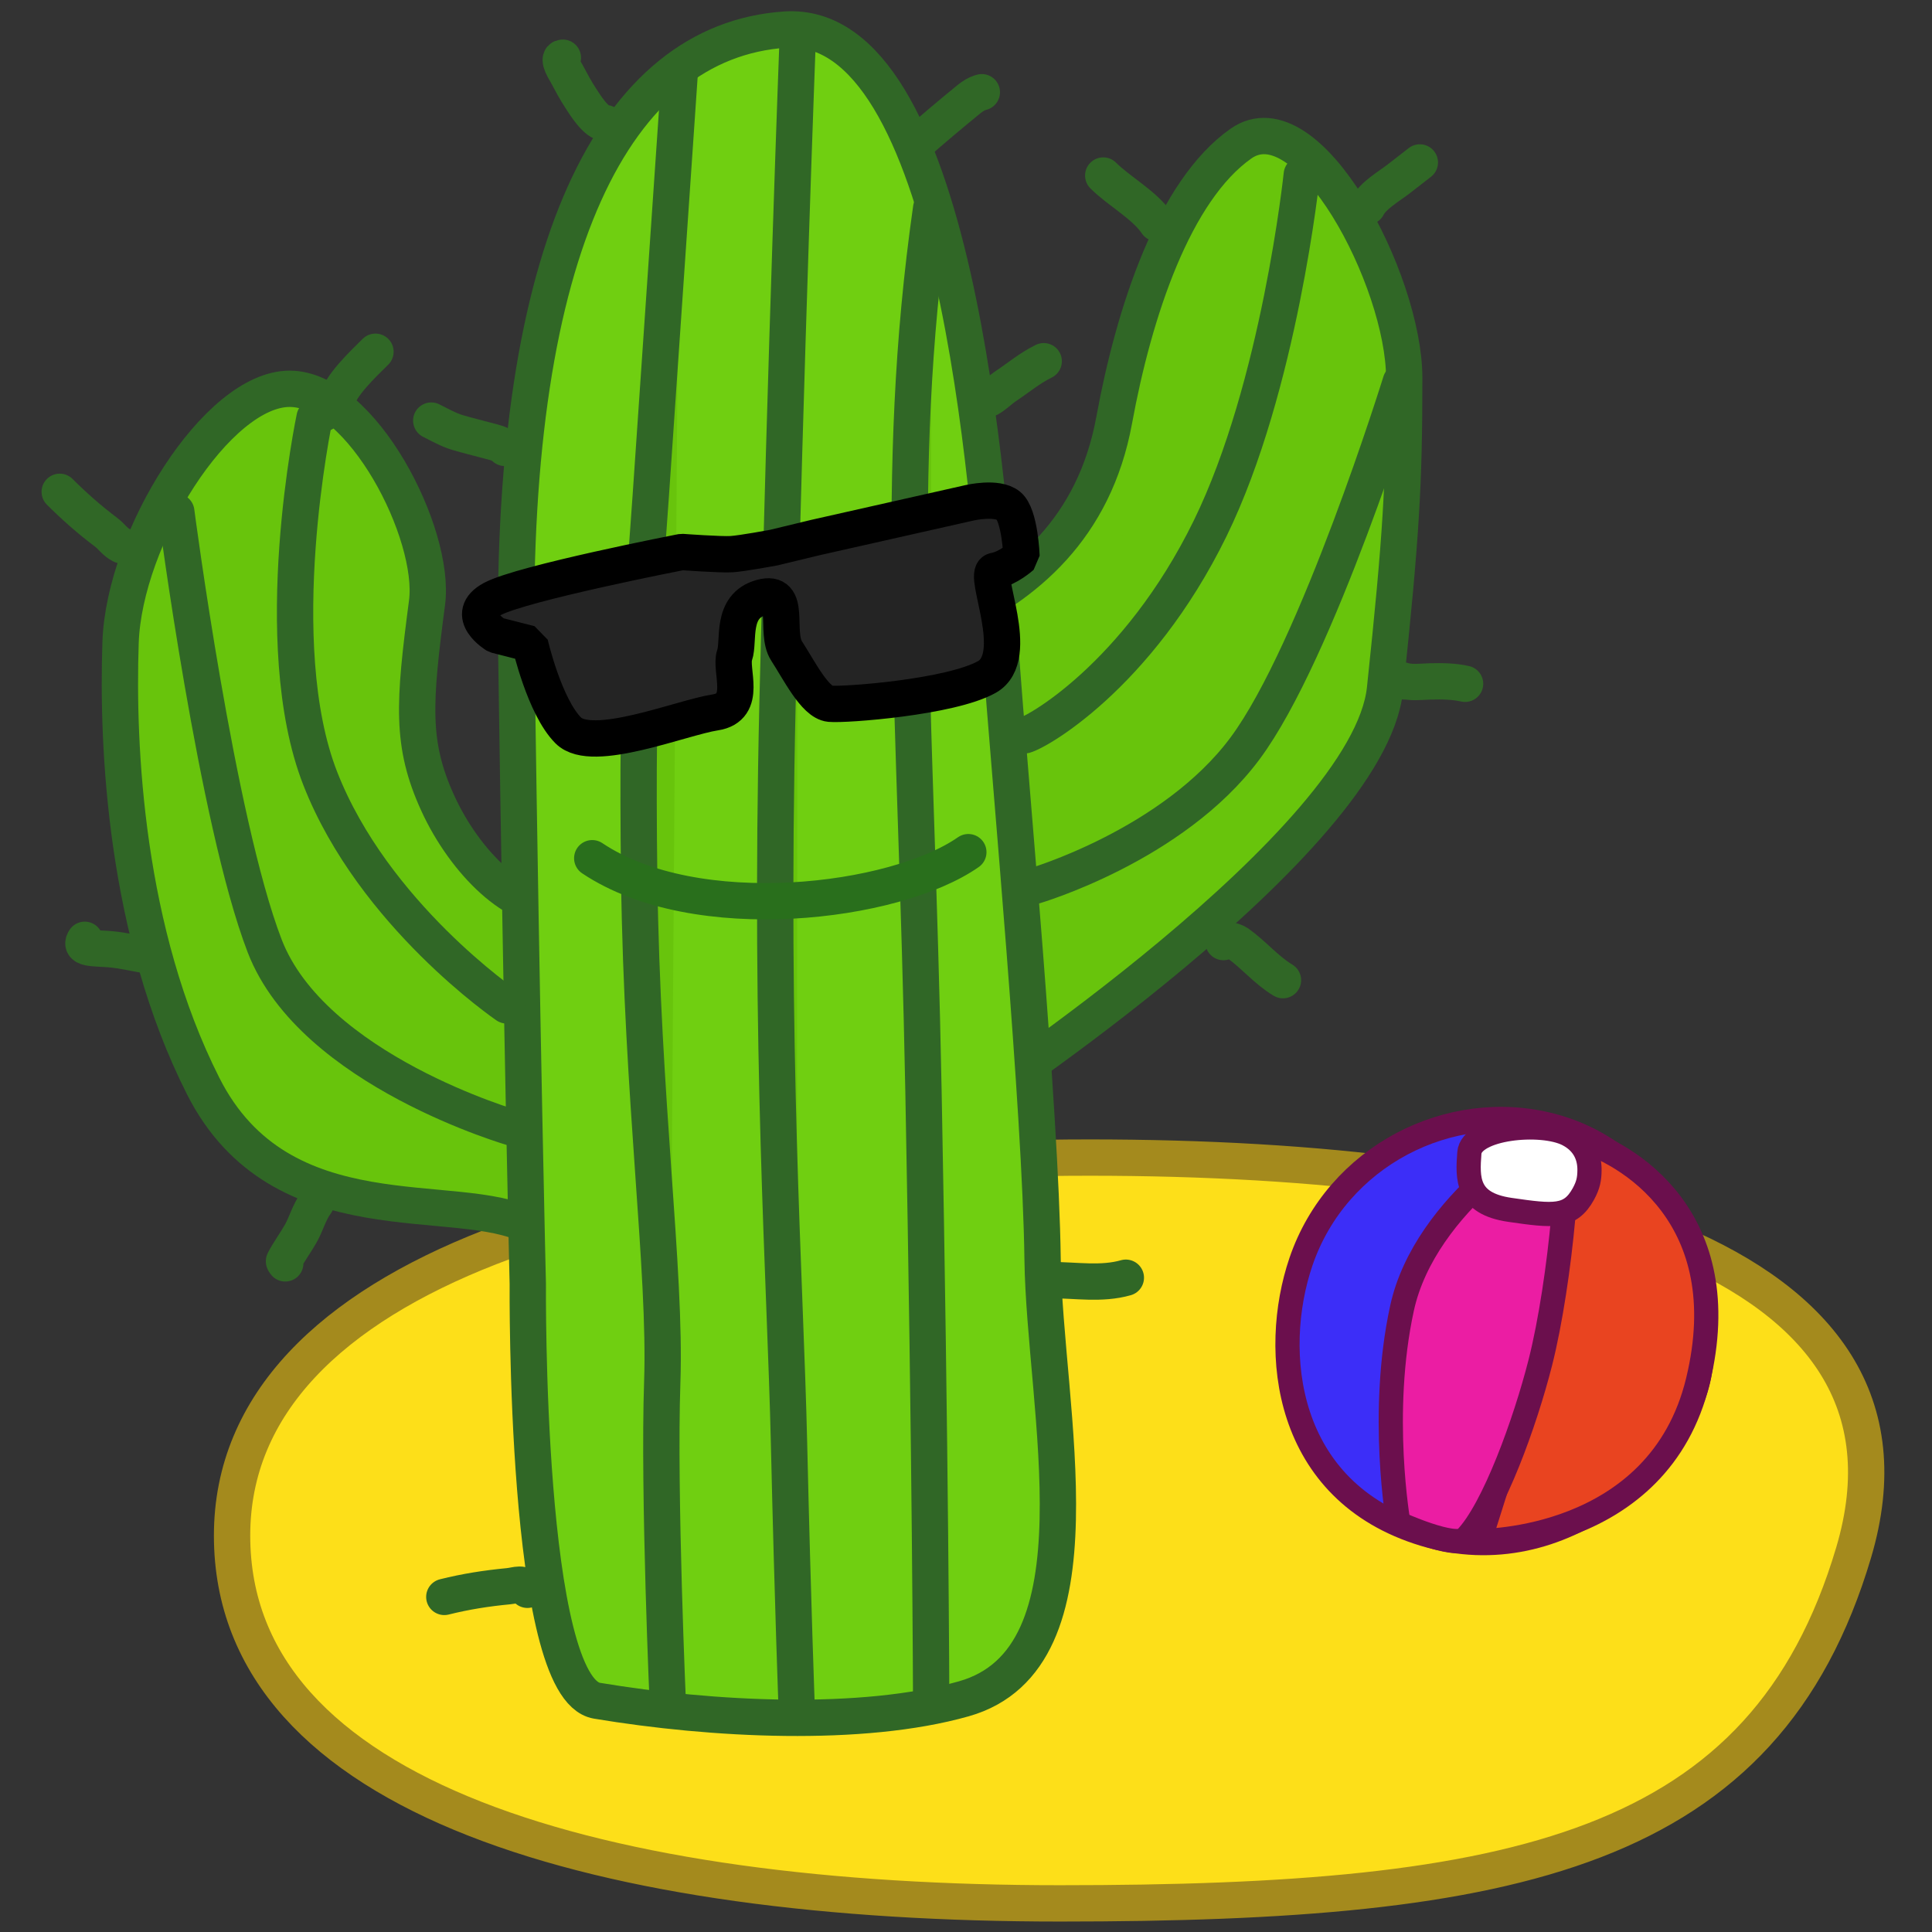 <?xml version="1.0" encoding="UTF-8" standalone="no"?>
<!DOCTYPE svg PUBLIC "-//W3C//DTD SVG 1.1//EN" "http://www.w3.org/Graphics/SVG/1.1/DTD/svg11.dtd">
<!-- Created with Vectornator (http://vectornator.io/) -->
<svg height="100%" stroke-miterlimit="10" style="fill-rule:nonzero;clip-rule:evenodd;stroke-linecap:round;stroke-linejoin:round;" version="1.1" viewBox="0 0 1024 1024" width="100%" xml:space="preserve" xmlns="http://www.w3.org/2000/svg" xmlns:vectornator="http://vectornator.io" xmlns:xlink="http://www.w3.org/1999/xlink">
<rect x="0" y="0" width="1024" height="1024" fill="#333333" stroke="none"/>
<defs/>
<g id="Ebene-3" vectornator:layerName="Ebene 3">
<g opacity="1">
<path d="M123.001 813.897C123.001 673.585 335.676 613.537 577.383 613.537C819.089 613.537 1029.61 664.195 982.458 822.924C935.31 981.654 803.434 1008.83 561.727 1008.83C320.021 1008.83 123.001 954.208 123.001 813.897Z" fill="#fddf19" fill-rule="nonzero" opacity="1" stroke="#a48a1d" stroke-linecap="butt" stroke-linejoin="bevel" stroke-width="19.253"/>
<path d="M280.761 649.955C242.413 629.822 148.911 657.125 107.687 575.635C66.463 494.145 61.992 396.063 63.909 340.458C65.827 284.853 115.152 206.071 153.501 206.071C191.849 206.071 231.131 282.987 226.337 319.418C219.324 372.723 217.709 394.436 232.09 425.834C246.47 457.231 274.272 484.315 295.364 480.48C316.455 476.645 319.109 670.088 280.761 649.955Z" fill="#68c40c" fill-rule="nonzero" opacity="1" stroke="#306726" stroke-linecap="round" stroke-linejoin="bevel" stroke-width="19.253"/>
<path d="M503.998 328.596C543.305 310.38 579.99 280.237 590.536 222.715C601.081 165.193 622.257 101.037 657.729 76.111C693.201 51.185 744.266 148.547 744.266 200.317C744.266 256.347 742.714 283.757 734.085 365.247C725.457 446.736 515.197 585.152 515.197 585.152C515.197 585.152 454.41 351.576 503.998 328.596Z" fill="#68c40c" fill-rule="nonzero" opacity="1" stroke="#306726" stroke-linecap="round" stroke-linejoin="bevel" stroke-width="19.253"/>
<path d="M316.394 901.421C377.479 911.602 456.889 915.675 510.848 900.403C586.93 878.871 553.607 746.673 552.589 667.262C551.571 587.852 535.456 415.46 530.191 343.512C524.083 260.029 506.775 9.581 416.166 15.689C325.557 21.798 270.58 131.751 273.634 344.53C276.689 557.309 279.743 680.497 279.743 680.497C279.743 680.497 277.904 895.006 316.394 901.421Z" fill="#70cf11" fill-rule="nonzero" opacity="1" stroke="#306726" stroke-linecap="round" stroke-linejoin="bevel" stroke-width="19.253"/>
<path d="M354.063 905.494C354.063 905.494 348.972 791.468 351.009 732.42C353.045 673.371 340.319 583.016 338.792 465.682C337.264 348.348 341.489 312.884 344.9 263.084C349.991 188.763 360.171 40.123 360.171 40.123" fill="#68c40c" fill-rule="nonzero" opacity="1" stroke="#306726" stroke-linecap="round" stroke-linejoin="bevel" stroke-width="19.253"/>
<path d="M422.789 20.601C422.789 20.601 416.42 187.491 412.094 373.036C407.767 558.582 416.166 677.443 418.202 764.998C420.238 852.553 422.274 905.494 422.274 905.494" fill="#68c40c" fill-rule="nonzero" opacity="1" stroke="#306726" stroke-linecap="round" stroke-linejoin="bevel" stroke-width="19.253"/>
<path d="M493.54 110.371C473.179 252.903 485.396 366.928 489.468 578.689C493.207 773.108 493.54 901.421 493.54 901.421" fill="#68c40c" fill-rule="nonzero" opacity="1" stroke="#306726" stroke-linecap="round" stroke-linejoin="bevel" stroke-width="19.253"/>
<path d="M272.616 598.033C272.616 598.033 165.718 567.49 140.265 501.315C114.813 435.14 93.434 271.228 93.434 271.228" fill="#68c40c" fill-rule="nonzero" opacity="1" stroke="#306726" stroke-linecap="round" stroke-linejoin="bevel" stroke-width="19.253"/>
<path d="M548.096 469.601C548.096 469.601 621.563 448.168 659.852 396.717C698.141 345.265 742.454 202.359 742.454 202.359" fill="#68c40c" fill-rule="nonzero" opacity="1" stroke="#306726" stroke-linecap="round" stroke-linejoin="bevel" stroke-width="19.253"/>
<path d="M689.977 92.547C689.977 92.547 678.206 204.86 641.388 280.102C602.933 358.689 547.986 389.394 542.265 389.914" fill="#68c40c" fill-rule="nonzero" opacity="1" stroke="#306726" stroke-linecap="round" stroke-linejoin="bevel" stroke-width="19.253"/>
<path d="M166.736 221.342C166.736 221.342 141.538 340.712 169.79 412.742C198.042 484.771 268.544 532.875 268.544 532.875" fill="none" opacity="1" stroke="#306726" stroke-linecap="round" stroke-linejoin="bevel" stroke-width="19.253"/>
<path d="M261.003 317.461C276.709 309.033 361.37 292.56 361.37 292.56C361.37 292.56 382.056 294.093 387.802 293.71C393.549 293.327 410.021 290.262 410.021 290.262L432.24 284.899L513.836 266.511C513.836 266.511 528.393 263.063 534.522 268.043C540.651 273.023 541.417 294.859 541.417 294.859C541.417 294.859 534.139 301.371 527.243 302.521C520.348 303.67 542.184 348.107 523.03 358.833C503.876 369.56 447.946 373.773 439.901 373.007C431.857 372.241 423.429 355.003 416.916 345.042C410.404 335.082 419.981 312.098 403.509 316.695C387.036 321.291 392.016 339.679 389.335 347.341C386.653 355.003 396.613 374.923 378.991 377.604C361.37 380.286 313.868 399.823 301.226 387.181C288.585 374.54 280.923 341.212 280.923 341.212L262.918 336.615C262.918 336.615 245.297 325.888 261.003 317.461Z" fill="#242424" fill-rule="nonzero" opacity="1" stroke="#000000" stroke-linecap="butt" stroke-linejoin="bevel" stroke-width="19.253"/>
<path d="M313.9 454.873C368.944 491.747 474.262 478.873 513.234 451.666" fill="none" opacity="1" stroke="#296f1c" stroke-linecap="butt" stroke-linejoin="bevel" stroke-width="19.253"/>
<path d="M235.496 846.396C246.831 843.562 257.892 841.837 269.469 840.734C273.801 840.322 277.371 838.293 279.535 842.622" fill="none" opacity="1" stroke="#306726" stroke-linecap="round" stroke-linejoin="bevel" stroke-width="19.253"/>
<path d="M151.192 669.61C150.982 669.19 150.346 668.768 150.563 668.352C153.168 663.342 156.587 658.794 159.37 653.881C162.402 648.532 163.814 642.504 167.549 637.524" fill="none" opacity="1" stroke="#306726" stroke-linecap="round" stroke-linejoin="bevel" stroke-width="19.253"/>
<path d="M44.927 498.11C42.648 501.528 46.195 502.201 49.331 502.514C52.468 502.828 55.629 502.849 58.768 503.144C65.582 503.782 71.118 505.202 77.642 506.289" fill="none" opacity="1" stroke="#306726" stroke-linecap="round" stroke-linejoin="bevel" stroke-width="19.253"/>
<path d="M31.656 260.673C39.263 268.28 47.675 275.676 56.193 282.064C59.245 284.353 60.876 287.237 64.371 288.984" fill="none" opacity="1" stroke="#306726" stroke-linecap="round" stroke-linejoin="bevel" stroke-width="19.253"/>
<path d="M171.324 219.15C171.324 216.705 173.369 214.588 175.099 212.859" fill="none" opacity="1" stroke="#306726" stroke-linecap="round" stroke-linejoin="bevel" stroke-width="19.253"/>
<path d="M178.244 213.488C179.712 204.684 192.925 192.516 199.006 186.435" fill="none" opacity="1" stroke="#306726" stroke-linecap="round" stroke-linejoin="bevel" stroke-width="19.253"/>
<path d="M267.581 237.395C265.207 235.021 261.949 234.486 258.774 233.62C253.326 232.135 247.825 230.839 242.416 229.216C237.682 227.796 233 225.137 228.575 222.925" fill="none" opacity="1" stroke="#306726" stroke-linecap="round" stroke-linejoin="bevel" stroke-width="19.253"/>
<path d="M298.323 30.584C295.022 30.584 299.99 38.361 300.216 38.785C302.609 43.273 304.993 47.782 307.786 52.033C309.891 55.237 315.916 65.281 321.034 65.281" fill="none" opacity="1" stroke="#306726" stroke-linecap="round" stroke-linejoin="bevel" stroke-width="19.253"/>
<path d="M485.058 76.637C494.379 68.481 503.861 60.507 513.447 52.664C515.486 50.995 517.83 49.518 520.387 48.879" fill="none" opacity="1" stroke="#306726" stroke-linecap="round" stroke-linejoin="bevel" stroke-width="19.253"/>
<path d="M520.387 210.379C519.589 210.778 517.628 212.056 518.494 212.272C523.786 213.595 528.465 207.728 533.004 204.702C540.645 199.607 545.485 195.307 553.191 191.454" fill="none" opacity="1" stroke="#306726" stroke-linecap="round" stroke-linejoin="bevel" stroke-width="19.253"/>
<path d="M613.123 118.274C606.731 108.685 593.075 101.38 584.734 93.039" fill="none" opacity="1" stroke="#306726" stroke-linecap="round" stroke-linejoin="bevel" stroke-width="19.253"/>
<path d="M724.786 109.442C727.662 103.689 736.158 98.789 741.188 94.932C744.994 92.014 748.759 89.044 752.544 86.1" fill="none" opacity="1" stroke="#306726" stroke-linecap="round" stroke-linejoin="bevel" stroke-width="19.253"/>
<path d="M744.343 361.155C743.922 360.945 742.635 360.376 743.081 360.525C747.873 362.122 753.172 361.285 758.221 361.155C764.332 360.999 770.549 361.091 776.516 362.417" fill="none" opacity="1" stroke="#306726" stroke-linecap="round" stroke-linejoin="bevel" stroke-width="19.253"/>
<path d="M648.452 499.314C647.319 497.049 653.957 498.479 656.022 499.945C664.521 505.977 671.043 514.131 679.995 519.502" fill="none" opacity="1" stroke="#306726" stroke-linecap="round" stroke-linejoin="bevel" stroke-width="19.253"/>
<path d="M556.977 678.479C570.319 678.479 583.808 680.906 596.721 677.217" fill="none" opacity="1" stroke="#306726" stroke-linecap="round" stroke-linejoin="bevel" stroke-width="19.253"/>
<path d="M689.524 668.768C673.415 716.088 680.347 790.68 754.913 813.178C829.478 835.676 892.194 772.476 900.618 729.177C910.251 679.657 883.502 612.723 822.758 596.614C768.574 582.245 708.605 612.716 689.524 668.768Z" fill="#3c2ef8" fill-rule="nonzero" opacity="1" stroke="#6b0f4d" stroke-linecap="butt" stroke-linejoin="bevel" stroke-width="12.831"/>
<path d="M784.164 816.769C784.164 816.769 879.186 817.911 899.946 731.862C920.727 645.727 862.901 610.519 834.307 603.051C819.925 599.294 816.046 715.753 816.046 715.753L784.164 816.769Z" fill="#e94420" fill-rule="nonzero" opacity="1" stroke="#6b0f4d" stroke-linecap="butt" stroke-linejoin="bevel" stroke-width="12.831"/>
<path d="M743.12 693.28C730.907 749.204 741.206 807.372 741.206 807.372C741.206 807.372 771.214 821.087 776.78 815.426C791.646 800.308 808.45 753.542 816.4 722.206C827.328 679.138 834.146 601.404 827.557 599.315C820.968 597.226 755.334 637.356 743.12 693.28Z" fill="#eb1da3" fill-rule="nonzero" opacity="1" stroke="#6b0f4d" stroke-linecap="butt" stroke-linejoin="bevel" stroke-width="12.831"/>
<path d="M800.272 641.249C823.429 644.605 832.155 645.612 839.202 632.859C841.907 627.964 842.419 624.609 842.466 620.261C842.542 613.282 839.833 605.862 831.148 601.312C817.053 593.929 779.801 597.621 778.794 611.045C777.787 624.469 777.116 637.893 800.272 641.249Z" fill="#ffffff" fill-rule="nonzero" opacity="1" stroke="#6b0f4d" stroke-linecap="butt" stroke-linejoin="bevel" stroke-width="12.831"/>
</g>
</g>
</svg>
